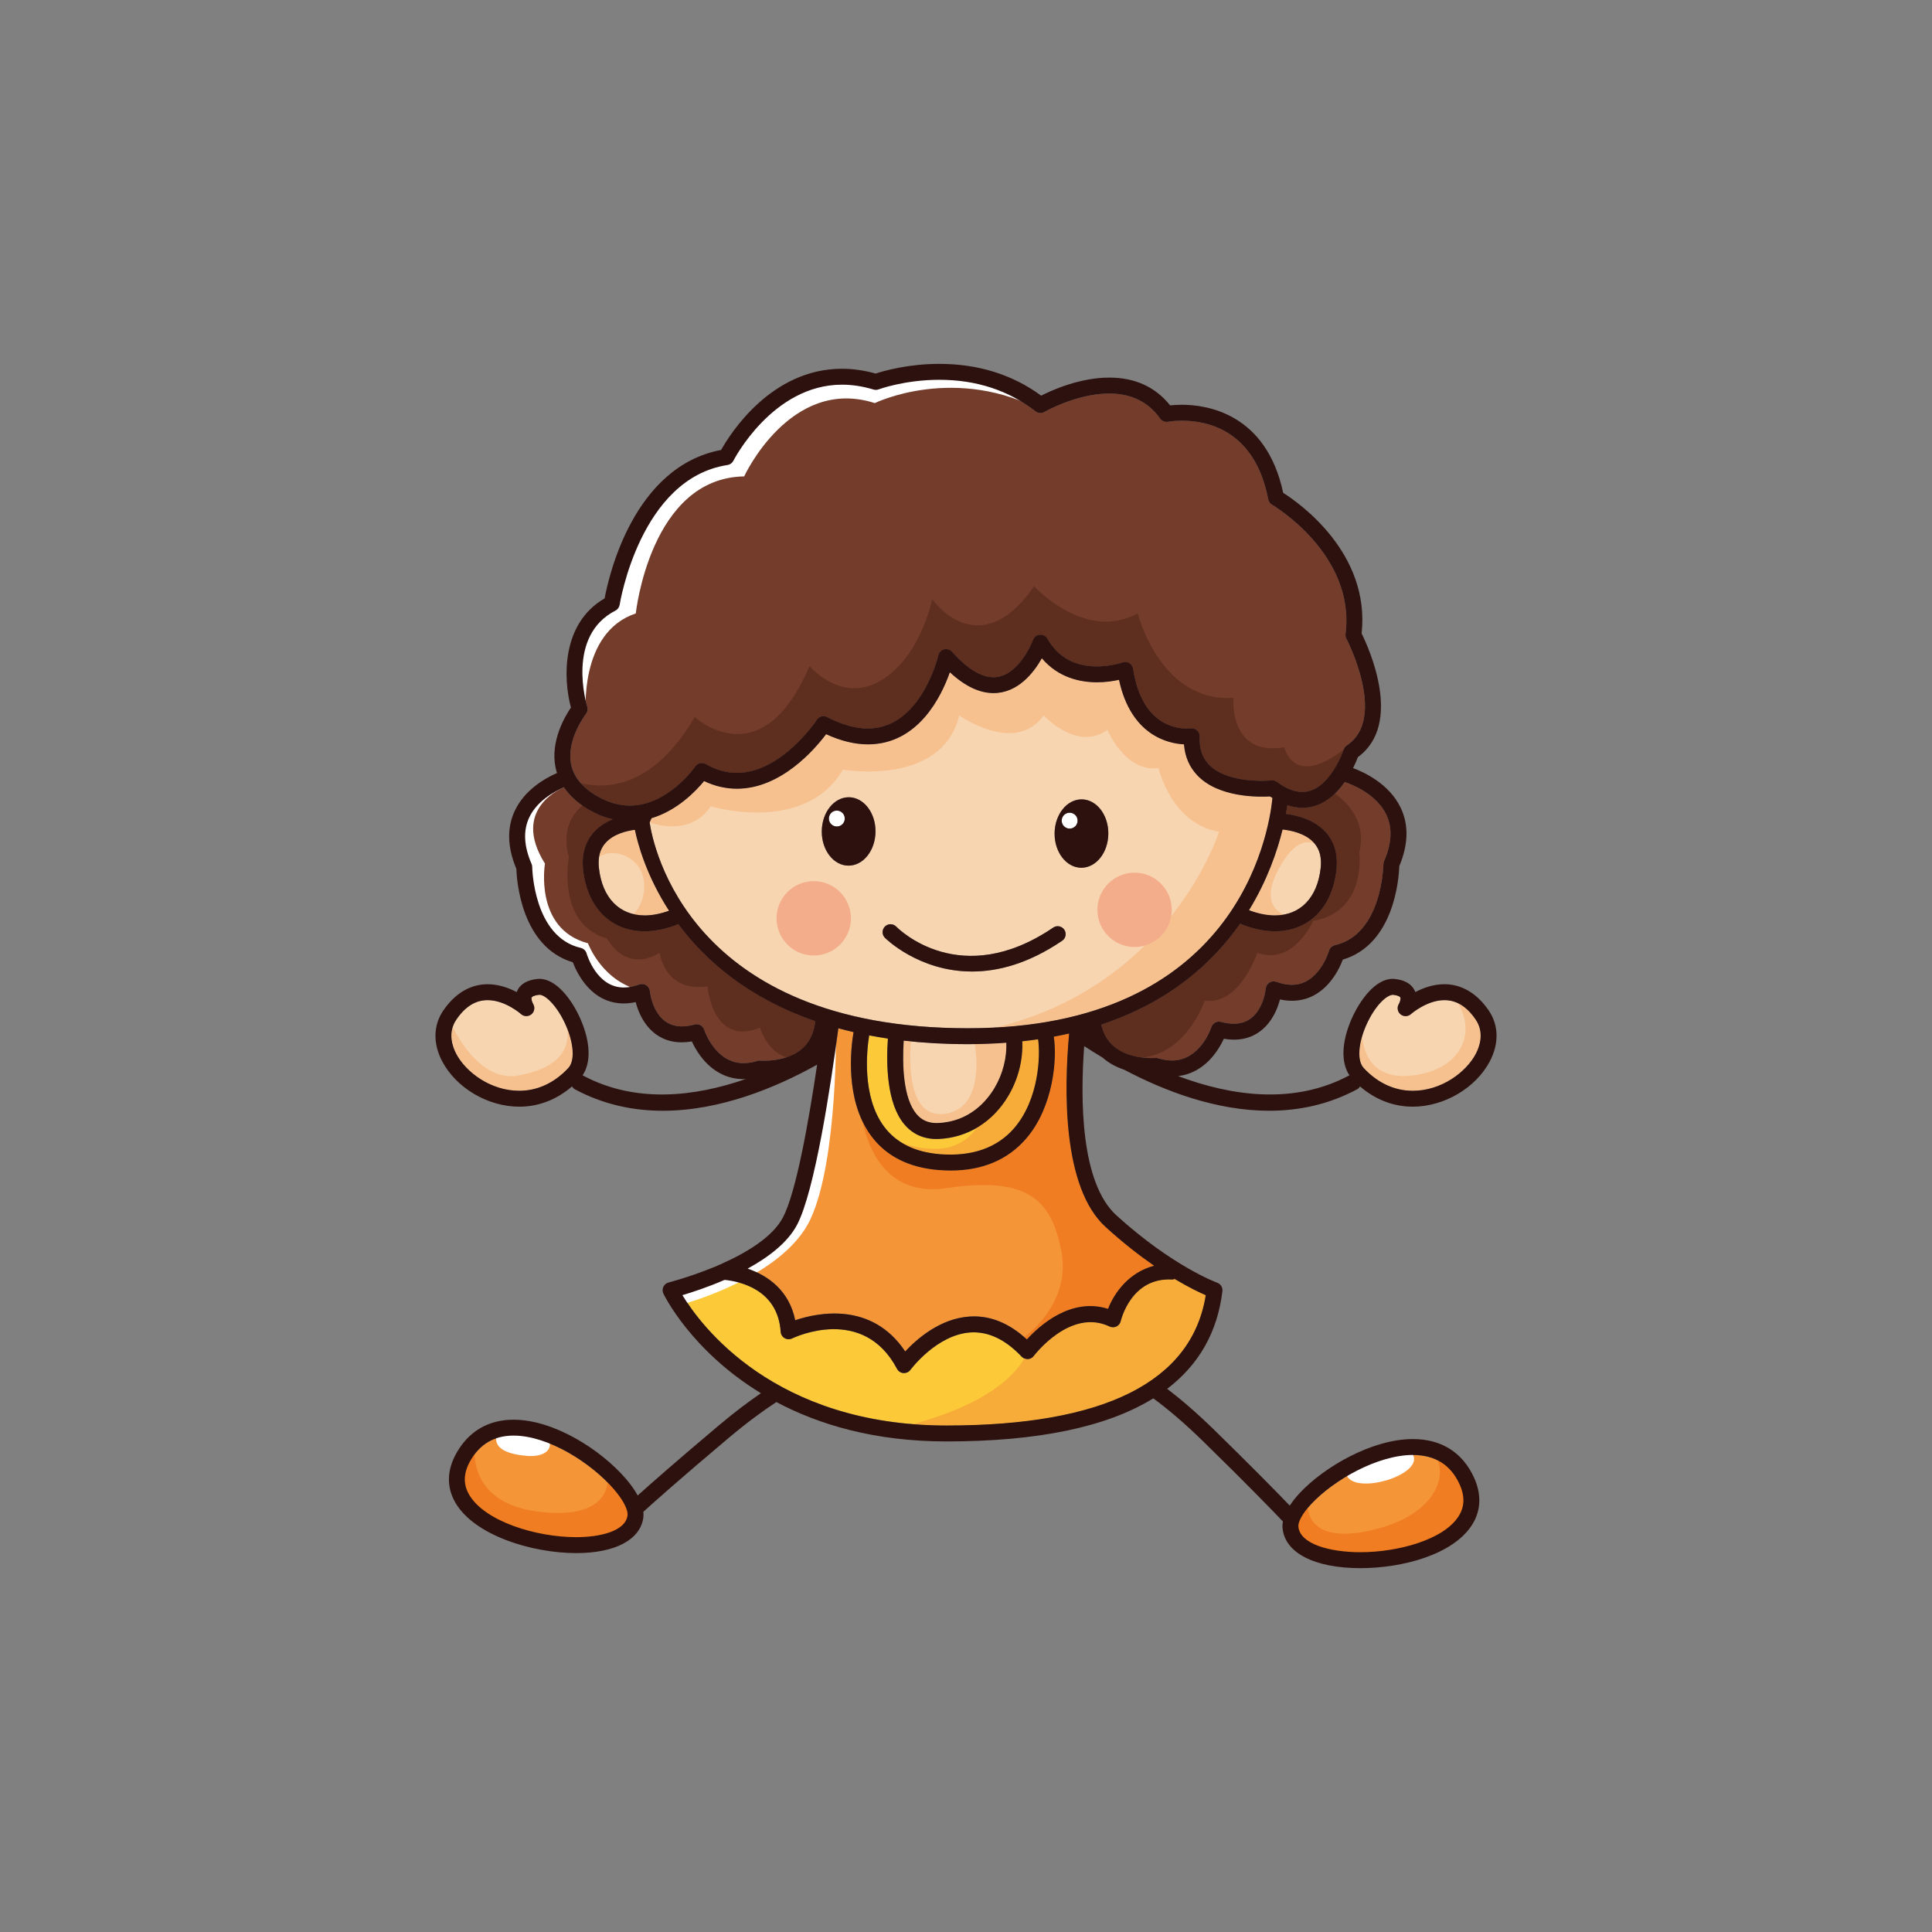 <?xml version="1.0" encoding="utf-8"?>
<!-- Generator: Adobe Illustrator 16.0.0, SVG Export Plug-In . SVG Version: 6.00 Build 0)  -->
<!DOCTYPE svg PUBLIC "-//W3C//DTD SVG 1.1 Tiny//EN" "http://www.w3.org/Graphics/SVG/1.1/DTD/svg11-tiny.dtd">
<svg version="1.1" baseProfile="tiny" id="Layer_1" xmlns="http://www.w3.org/2000/svg" xmlns:xlink="http://www.w3.org/1999/xlink"
	 x="0px" y="0px" width="350px" height="350px" viewBox="0 0 350 350" overflow="scroll" xml:space="preserve">
<rect x="0" y="0" width="350" height="350" fill="#808080" stroke="none"/>
<g>
	<path fill="#F49538" d="M113.683,274.549c0.116-0.785-0.481-2.459-2.504-4.799c-4.058-4.691-11.798-9.678-18.154-9.678
		c-3.521,0-6.171,1.572-7.881,4.674c-1.205,2.189-1.25,4.176-0.135,6.063c2.833,4.797,12.077,7.662,19.377,7.662h0.003
		C108.605,278.471,113.264,277.441,113.683,274.549z"/>
	<path fill="#F49538" d="M246.438,281.199c6.769,0,15.052-2.229,17.783-6.484c1.124-1.748,1.184-3.664,0.178-5.855
		c-1.603-3.502-4.444-5.279-8.452-5.279c-6.337,0-14.333,4.518-18.402,8.883c-1.794,1.924-2.38,3.357-2.33,4.055
		C235.442,279.752,241.017,281.199,246.438,281.199z"/>
	<path fill="#F7D5B0" d="M94.061,197.602c0,0,0,0,0.003,0c3.315,0,6.394-1.432,8.9-4.139c1.186-1.281,1.008-4.373-0.442-7.693
		c-1.501-3.434-3.664-5.561-4.808-5.561c-0.98,0.104-1.327,0.352-1.392,0.482c-0.127,0.25,0.073,0.873,0.273,1.207
		c0.36,0.611,0.223,1.4-0.327,1.854c-0.555,0.445-1.349,0.438-1.876-0.039c-0.027-0.025-2.855-2.529-6.058-2.529
		c-2.188,0-4.036,1.148-5.655,3.51c-1.625,2.377-0.713,4.92-0.025,6.227C84.407,194.24,88.884,197.602,94.061,197.602z"/>
	<path fill="#F7D5B0" d="M247.479,185.77c-1.45,3.32-1.627,6.412-0.441,7.693c2.504,2.707,5.582,4.139,8.902,4.139
		c5.174,0,9.655-3.361,11.407-6.682c0.687-1.307,1.6-3.85-0.025-6.227c-1.62-2.361-3.468-3.51-5.655-3.51
		c-3.183,0-6.03,2.502-6.059,2.525c-0.532,0.486-1.341,0.5-1.89,0.043c-0.552-0.459-0.685-1.254-0.308-1.865
		c0.189-0.318,0.392-0.951,0.268-1.199c-0.064-0.129-0.414-0.375-1.31-0.473h-0.003C251.142,180.215,248.981,182.338,247.479,185.77
		z"/>
	<path fill="#FCCA38" d="M171.469,258.242c28.641,0,44.433-7.939,46.961-23.6c-1.133-0.49-3.085-1.418-5.623-2.938
		c-0.136,0.043-0.272,0.086-0.421,0.1c-7.421-0.451-9.274,7.227-9.354,7.545c-0.101,0.426-0.389,0.779-0.782,0.965
		c-0.392,0.188-0.851,0.184-1.242,0c-7.115-3.404-13.657,5.24-13.723,5.326c-0.253,0.344-0.647,0.555-1.072,0.58
		c-0.417-0.01-0.843-0.141-1.135-0.449c-2.93-3.109-6.022-4.574-9.228-4.393c-6.162,0.381-10.863,6.715-10.911,6.777
		c-0.272,0.375-0.704,0.592-1.163,0.592c-0.033,0-0.07,0-0.104-0.004c-0.495-0.035-0.938-0.326-1.171-0.766
		c-6.109-11.57-18.479-5.76-19.006-5.504c-0.425,0.203-0.938,0.188-1.352-0.053s-0.685-0.67-0.716-1.148
		c-0.515-7.74-7.508-9.15-10.166-9.408c-3.052,1.322-5.883,2.244-7.637,2.764C126.904,240.053,140.226,258.242,171.469,258.242z"/>
	<path fill="#FCCA38" d="M182.693,198.494c-2.797,4.75-7.388,7.607-12.605,7.834l-0.419,0.01c-2.399,0-4.371-0.902-5.858-2.68
		c-3.154-3.764-3.287-10.816-2.956-15.51c-1.163-0.172-2.292-0.367-3.397-0.58c-0.433,2.684-1.362,11.059,2.695,16.516
		c2.216,2.98,5.655,4.668,10.224,5.012c5.732,0.43,10.286-1.16,13.367-4.746c4.496-5.236,4.753-13.186,4.315-16.074
		c-0.937,0.137-1.886,0.264-2.861,0.369C185.348,191.922,184.498,195.426,182.693,198.494z"/>
	<path fill="#F49538" d="M193.68,187.238c-0.902,0.205-1.831,0.391-2.774,0.566c0.651,4.059-0.104,12.754-4.974,18.424
		c-3.323,3.869-7.928,5.824-13.706,5.824c-0.673,0-1.362-0.029-2.069-0.08c-5.441-0.41-9.591-2.49-12.328-6.18
		c-4.814-6.486-3.7-15.889-3.201-18.816c-0.941-0.217-1.855-0.453-2.752-0.697c-1.372,10.334-4.261,29.523-7.492,35.625
		c-1.713,3.236-5.206,5.871-8.941,7.918c3.712,1.26,7.553,4.018,8.614,9.35c4.044-1.367,13.877-3.434,19.93,5.658
		c2.072-2.234,6.328-6,11.688-6.328c3.639-0.242,7.131,1.168,10.356,4.15c2.284-2.514,7.968-7.672,14.699-5.545
		c1.147-2.93,3.786-6.621,8.352-7.807c-2.61-1.801-5.585-4.102-8.779-7.006C192.403,215.117,192.759,197.275,193.68,187.238z"/>
	<path fill="#F7D5B0" d="M169.669,203.453l0.296-0.008c5.776-0.25,8.894-4.127,10.241-6.414c1.479-2.514,2.196-5.432,2.104-8.129
		c-2.23,0.166-4.553,0.258-6.982,0.258c-4.147,0-8.007-0.227-11.609-0.639c-0.294,4.514-0.065,10.463,2.304,13.287
		C166.949,202.916,168.143,203.453,169.669,203.453z"/>
	<path fill="#743C2B" d="M147.686,184.992c-12.195-4.205-19.924-11-24.795-17.564c-2.125,0.848-4.168,1.287-6.102,1.287
		c-6.114-0.003-10.39-4.262-11.152-11.119c-0.308-2.761,0.341-5.056,1.924-6.824c0.982-1.098,2.21-1.841,3.43-2.348
		c-1.372-0.328-2.735-0.847-4.075-1.602c-2.083-1.176-3.657-2.581-4.742-4.188c-1.858,0.803-4.893,2.498-6.287,5.436
		c-1.132,2.377-0.991,5.21,0.411,8.424c0.079,0.178,0.118,0.372,0.121,0.566c0,0.127,0.2,12.682,8.79,14.659
		c0.51,0.118,0.915,0.504,1.063,1.009c0.073,0.25,1.845,6.167,6.736,6.167c0.868,0,1.806-0.184,2.794-0.547
		c0.42-0.152,0.885-0.102,1.262,0.137c0.378,0.236,0.625,0.635,0.671,1.08c0.025,0.26,0.692,6.375,5.771,6.375
		c0.713,0,1.496-0.113,2.326-0.336c0.124-0.033,0.251-0.051,0.375-0.051c0.608,0,1.172,0.391,1.371,0.994
		c0.082,0.248,2.051,6.055,7.141,6.055c0.777,0,1.61-0.135,2.476-0.402c0.175-0.057,0.357-0.076,0.546-0.059
		c0.028,0.002,0.265,0.02,0.646,0.02C141.051,192.162,147.067,191.426,147.686,184.992z"/>
	<path fill="#743C2B" d="M243.626,141.674c-1.663,2.364-4.186,4.676-7.696,4.676c-0.886,0-1.788-0.166-2.702-0.467
		c-0.068,0.463-0.154,0.984-0.262,1.562c1.855,0.229,5.107,0.962,7.226,3.327c1.582,1.769,2.23,4.063,1.923,6.821
		c-0.76,6.86-5.033,11.122-11.15,11.122c-1.993,0-4.104-0.467-6.301-1.369c-5.017,7.168-12.863,14.205-25.141,18.271
		c1.167,5.41,6.626,6.063,9.13,6.063c0.912,0,0.695-0.025,0.763-0.025c0.146,0,0.291,0.023,0.429,0.066
		c0.864,0.268,1.698,0.402,2.479,0.402c5.089,0,7.058-5.805,7.14-6.053c0.239-0.727,1.008-1.146,1.746-0.943
		c0.831,0.223,1.613,0.334,2.324,0.334c5.114,0,5.748-6.111,5.771-6.373c0.042-0.445,0.287-0.844,0.667-1.084
		c0.381-0.234,0.851-0.287,1.265-0.135c0.989,0.363,1.93,0.545,2.794,0.545c4.927,0,6.721-6.102,6.74-6.165
		c0.144-0.507,0.549-0.893,1.062-1.011c8.588-1.975,8.787-14.53,8.787-14.656c0.003-0.195,0.043-0.39,0.121-0.566
		c1.403-3.214,1.544-6.047,0.415-8.425C249.356,143.811,244.846,142.083,243.626,141.674z"/>
	<path fill="#F7D5B0" d="M108.504,157.278c0.597,5.354,3.692,8.551,8.285,8.554c1.384,0,2.859-0.289,4.41-0.845
		c-4.103-6.335-5.659-12.105-6.187-14.659c-1.441,0.188-3.853,0.738-5.313,2.376C108.681,153.85,108.29,155.345,108.504,157.278z"/>
	<path fill="#F7D5B0" d="M230.964,165.832c4.594,0,7.689-3.2,8.283-8.554c0.215-1.933-0.177-3.428-1.196-4.574
		c-1.596-1.788-4.34-2.287-5.698-2.425c-0.977,3.957-2.78,9.228-6.08,14.61C227.927,165.514,229.497,165.832,230.964,165.832z"/>
	<path fill="#F7D5B0" d="M230.518,144.559c-0.151-0.097-0.302-0.17-0.454-0.273c-2.07,0.112-9.281,0.242-13.147-3.806
		c-1.442-1.51-2.256-3.396-2.431-5.63c-2.8-0.141-9.596-1.558-11.771-11.688c-1.005,0.223-2.405,0.445-3.985,0.445
		c-3.016,0-6.984-0.812-9.989-4.349c-1.445,2.568-4.31,6.306-8.757,6.306c-2.557,0-5.208-1.267-7.906-3.776
		c-1.535,4.377-5.731,13.063-14.843,13.065h-0.003c-2.372,0-4.915-0.62-7.577-1.843c-2.062,2.747-8.184,9.878-16.154,9.878
		c-2.02,0-4.017-0.465-5.949-1.386c-1.45,1.774-4.833,5.323-9.517,6.724c-0.116,0.257-0.231,0.515-0.347,0.771
		c0.611,4.157,7.09,37.279,57.64,37.279C223.85,186.275,229.813,151.469,230.518,144.559z M195.974,144.813
		c2.688,0.024,4.842,2.817,4.811,6.238c-0.03,3.42-2.234,6.174-4.922,6.149c-2.688-0.024-4.842-2.817-4.811-6.238
		C191.082,147.542,193.286,144.789,195.974,144.813z M160.324,167.839c0.566-0.555,1.481-0.544,2.036,0.022
		c0.471,0.481,11.678,11.574,28.442,0.178c0.656-0.442,1.552-0.281,2.003,0.38c0.447,0.659,0.278,1.555-0.381,2.003
		c-6.129,4.168-11.657,5.576-16.336,5.576c-9.68,0-15.705-6.033-15.792-6.123C159.741,169.304,159.755,168.394,160.324,167.839z
		 M153.795,144.431c2.688,0.024,4.842,2.817,4.811,6.237c-0.03,3.422-2.234,6.175-4.923,6.15c-2.688-0.024-4.841-2.817-4.81-6.238
		C148.904,147.161,151.108,144.407,153.795,144.431z"/>
	<circle fill="#FFFFFF" cx="151.598" cy="148.287" r="1.442"/>
	<circle fill="#FFFFFF" cx="193.776" cy="148.669" r="1.442"/>
	<path fill="#743C2B" d="M108.335,144.311c1.909,1.078,3.85,1.625,5.768,1.625c6.932,0,11.804-7.02,11.852-7.09
		c0.426-0.622,1.254-0.811,1.913-0.437c1.833,1.06,3.729,1.595,5.633,1.595c8.089,0,14.417-9.518,14.479-9.612
		c0.402-0.617,1.208-0.84,1.87-0.493c2.658,1.374,5.143,2.07,7.385,2.07c9.615-0.003,12.728-13.128,12.758-13.264
		c0.118-0.523,0.524-0.94,1.045-1.075c0.541-0.118,1.079,0.034,1.437,0.437c2.732,3.062,5.259,4.613,7.509,4.613
		c4.61,0,7.143-6.703,7.165-6.771c0.194-0.523,0.676-0.89,1.236-0.938c0.53-0.036,1.093,0.236,1.372,0.721
		c1.906,3.338,4.926,5.031,8.973,5.031c2.577,0,4.611-0.719,4.631-0.725c0.408-0.154,0.855-0.101,1.225,0.115
		c0.372,0.223,0.626,0.595,0.69,1.023c1.498,9.784,7.3,10.84,9.726,10.84c0.396,0,0.647-0.028,0.689-0.036
		c0.42-0.057,0.856,0.07,1.178,0.363c0.318,0.287,0.492,0.701,0.473,1.129c-0.096,2.132,0.448,3.782,1.659,5.056
		c3.476,3.634,11.212,2.898,11.325,2.885c0.357-0.046,0.715,0.059,1.003,0.27c1.647,1.211,3.193,1.822,4.602,1.822
		c4.878,0,7.461-7.59,7.486-7.666c0.099-0.313,0.304-0.58,0.577-0.761c7.416-4.906-0.006-19.197-0.082-19.341
		c-0.138-0.262-0.191-0.561-0.154-0.855c1.839-14.46-13.153-23.32-13.305-23.41c-0.361-0.209-0.617-0.566-0.696-0.975
		c-2.388-12.398-10.823-14.249-15.64-14.249c-1.498,0-2.49,0.188-2.501,0.191c-0.558,0.11-1.127-0.121-1.453-0.583
		c-2.124-3.005-5.222-4.529-9.207-4.529c-5.921,0-11.694,3.305-11.75,3.338c-0.513,0.296-1.146,0.248-1.614-0.112
		c-4.844-3.791-10.708-5.712-17.429-5.712c-6.267,0-10.944,1.718-10.992,1.737c-0.296,0.11-0.62,0.127-0.921,0.028
		c-1.936-0.586-3.858-0.881-5.715-0.881c-12.587,0-19.603,13.64-19.67,13.777c-0.211,0.417-0.611,0.707-1.07,0.777
		c-15.846,2.428-19.498,25.081-19.535,25.309c-0.07,0.459-0.354,0.856-0.766,1.068c-8.935,4.576-5.268,16.896-5.106,17.416
		c0.141,0.451,0.048,0.947-0.245,1.318c-0.037,0.048-3.565,4.594-2.685,9.063C103.921,140.762,105.561,142.745,108.335,144.311z"/>
	<path fill="#5E2E1E" d="M232.673,135.379c-10.104,1.731-9.237-8.949-9.237-8.949c-13.279,0.865-17.321-15.301-17.321-15.301
		c-9.526,5.196-18.764-4.907-18.764-4.907c-10.104,14.435-18.476,2.31-18.476,2.31s-2.021,10.393-9.238,14.723
		s-12.99-2.598-12.99-2.598c-8.661,20.496-20.785,9.237-20.785,9.237c-7.552,12.918-16.062,13.111-20.631,11.979
		c0.794,0.897,1.822,1.714,3.105,2.438c1.909,1.078,3.85,1.625,5.768,1.625c6.932,0,11.804-7.02,11.852-7.09
		c0.426-0.622,1.254-0.811,1.913-0.437c1.833,1.06,3.729,1.595,5.633,1.595c8.089,0,14.417-9.518,14.479-9.612
		c0.402-0.617,1.208-0.84,1.87-0.493c2.658,1.374,5.143,2.07,7.385,2.07c9.615-0.003,12.728-13.128,12.758-13.264
		c0.118-0.523,0.524-0.94,1.045-1.075c0.541-0.118,1.079,0.034,1.437,0.437c2.732,3.062,5.259,4.613,7.509,4.613
		c4.61,0,7.143-6.703,7.165-6.771c0.194-0.523,0.676-0.89,1.236-0.938c0.53-0.036,1.093,0.236,1.372,0.721
		c1.906,3.338,4.926,5.031,8.973,5.031c2.577,0,4.611-0.719,4.631-0.725c0.408-0.154,0.855-0.101,1.225,0.115
		c0.372,0.223,0.626,0.595,0.69,1.023c1.498,9.784,7.3,10.84,9.726,10.84c0.396,0,0.647-0.028,0.689-0.036
		c0.42-0.057,0.856,0.07,1.178,0.363c0.318,0.287,0.492,0.701,0.473,1.129c-0.096,2.132,0.448,3.782,1.659,5.056
		c3.476,3.634,11.212,2.898,11.325,2.885c0.357-0.046,0.715,0.059,1.003,0.27c1.647,1.211,3.193,1.822,4.602,1.822
		c4.878,0,7.461-7.59,7.486-7.666C234.24,142.859,232.673,135.379,232.673,135.379z"/>
	<path fill="#5E2E1E" d="M147.686,184.992c-12.195-4.205-19.924-11-24.795-17.564c-2.125,0.848-4.168,1.287-6.102,1.287
		c-6.114-0.003-10.39-4.262-11.152-11.119c-0.308-2.761,0.341-5.056,1.924-6.824c0.982-1.098,2.21-1.841,3.43-2.348
		c-1.372-0.328-2.735-0.847-4.075-1.602c-0.501-0.283-0.969-0.58-1.411-0.89c-1.874,1.565-3.763,4.438-2.449,9.364
		c0,0-2.31,12.125,6.928,14.723c0,0,3.176,6.351,9.527,2.599c0,0,0.865,7.217,8.66,6.063c0,0,0.866,10.969,9.526,7.506
		c0,0,1.198,4.246,4.762,5.359C144.886,190.744,147.305,188.947,147.686,184.992z"/>
	<path fill="#5E2E1E" d="M241.837,143.763c-1.526,1.468-3.475,2.587-5.907,2.587c-0.886,0-1.788-0.166-2.702-0.467
		c-0.068,0.463-0.154,0.984-0.262,1.562c1.855,0.229,5.107,0.962,7.226,3.327c1.582,1.769,2.23,4.063,1.923,6.821
		c-0.76,6.86-5.033,11.122-11.15,11.122c-1.993,0-4.104-0.467-6.301-1.369c-5.017,7.168-12.863,14.205-25.141,18.271
		c0.943,4.373,4.691,5.637,7.416,5.961c8.131-0.814,11.301-10.299,11.301-10.299c6.351,0.865,9.526-8.661,9.526-8.661
		c6.64,2.31,10.104-5.773,10.104-5.773c9.815-1.732,8.372-12.413,8.372-12.413C247.617,148.925,244.174,145.433,241.837,143.763z"/>
	<path fill="#F6C18F" d="M128.748,146.06c0,0,17.032,5.196,23.961-6.64c0,0,17.897,3.176,21.073-9.815c0,0,10.104,7.218,15.3,0
		c0,0,6.063,6.64,11.548,2.599c0,0,3.175,7.794,9.237,6.928c0,0,2.31,10.104,10.97,11.548c0,0-8.602,27.622-40.339,35.444
		c43.766-2.387,49.341-34.908,50.02-41.564c-0.151-0.097-0.302-0.17-0.454-0.273c-2.07,0.112-9.281,0.242-13.147-3.806
		c-1.442-1.51-2.256-3.396-2.431-5.63c-2.8-0.141-9.596-1.558-11.771-11.688c-1.005,0.223-2.405,0.445-3.985,0.445
		c-3.016,0-6.984-0.812-9.989-4.349c-1.445,2.568-4.31,6.306-8.757,6.306c-2.557,0-5.208-1.267-7.906-3.776
		c-1.535,4.377-5.731,13.063-14.843,13.065h-0.003c-2.372,0-4.915-0.62-7.577-1.843c-2.062,2.747-8.184,9.878-16.154,9.878
		c-2.02,0-4.017-0.465-5.949-1.386c-1.45,1.774-4.833,5.323-9.517,6.724c-0.116,0.257-0.231,0.515-0.347,0.771
		C117.688,148.997,124.995,151.833,128.748,146.06z"/>
	<path fill="#F6C18F" d="M238.095,152.766c-0.018-0.02-0.027-0.043-0.044-0.063c-1.596-1.788-4.34-2.287-5.698-2.425
		c-0.977,3.957-2.78,9.228-6.08,14.61c1.654,0.625,3.225,0.942,4.691,0.942c0.543,0,1.063-0.049,1.563-0.136
		c-2.425-1.161-3.643-3.931-0.142-9.532C234.648,152.541,236.675,152.235,238.095,152.766z"/>
	<path fill="#F6C18F" d="M115.013,150.328c-1.441,0.188-3.853,0.738-5.313,2.376c-0.615,0.692-0.974,1.529-1.137,2.496
		c1.176-0.705,2.689-0.993,4.595-0.19c4.562,1.921,4.322,7.821,1.626,10.589c0.632,0.148,1.299,0.232,2.005,0.233
		c1.384,0,2.859-0.289,4.41-0.845C117.097,158.652,115.541,152.881,115.013,150.328z"/>
	<path fill="#F6C18F" d="M93.817,194.848c-5.572,0.994-9.909-4.869-11.782-8.799c-0.619,1.938,0.063,3.811,0.62,4.871
		c1.752,3.32,6.229,6.682,11.406,6.682c0,0,0,0,0.003,0c3.315,0,6.394-1.432,8.9-4.139c1.09-1.178,1.014-3.891-0.131-6.902
		C103.149,190.941,100.2,193.707,93.817,194.848z"/>
	<path fill="#F6C18F" d="M180.206,197.031c1.479-2.514,2.196-5.432,2.104-8.129c-1.833,0.137-3.746,0.207-5.711,0.234
		c0.483,3.205,1.129,11.703-5.415,12.639c-6.808,0.973-6.449-9.725-6.166-13.125c-0.433-0.043-0.874-0.082-1.3-0.129
		c-0.294,4.514-0.065,10.463,2.304,13.287c0.927,1.107,2.121,1.645,3.647,1.645l0.296-0.008
		C175.742,203.195,178.859,199.318,180.206,197.031z"/>
	<path fill="#F6C18F" d="M264.076,181.717c3.452,5.404,0.587,12.168-8.309,13.131c-7.045,0.762-8.689-3.877-8.992-7.123
		c-0.747,2.529-0.685,4.715,0.263,5.738c2.504,2.707,5.582,4.139,8.902,4.139c5.174,0,9.655-3.361,11.407-6.682
		c0.687-1.307,1.6-3.85-0.025-6.227C266.334,183.252,265.26,182.27,264.076,181.717z"/>
	<path fill="#FFFFFF" d="M106.141,129.352c0,0-1.354-14.758,9.039-18.223c0,0,2.598-24.537,19.63-24.826
		c0,0,8.372-18.187,23.672-13.279c0,0,14.679-7.189,30.723,1.602c0,0-6.763-6.509-13.98-7.086
		c-7.217-0.578-16.455,2.021-16.455,2.021s-7.505-3.176-14.723,0.577c-7.217,3.753-12.124,12.99-12.124,12.99
		s-9.815,0.289-14.723,8.372c-4.908,8.083-5.774,16.743-5.774,16.743S99.124,117.552,106.141,129.352z"/>
	<path fill="#FFFFFF" d="M102.173,142.635c0,0-9.8,3.714-3.448,13.817c0,0-2.021,11.836,7.794,14.435c0,0,2.599,7.216,10.104,8.66
		c0,0-2.599,0.289-7.506-1.443c-4.908-1.732-4.619-4.908-4.619-4.908s-4.619,0-7.795-5.196c-3.175-5.196-2.309-10.681-2.309-10.681
		S90.033,144.118,102.173,142.635z"/>
	<circle fill="#F3AD8B" cx="147.416" cy="166.364" r="6.736"/>
	<circle fill="#F3AD8B" cx="205.537" cy="164.825" r="6.735"/>
	<path fill="#F07D22" d="M200.729,237.107c1.147-2.93,3.786-6.621,8.352-7.807c-2.61-1.801-5.585-4.102-8.779-7.006
		c-7.898-7.178-7.543-25.02-6.622-35.057c-0.902,0.205-1.831,0.391-2.774,0.566c0.651,4.059-0.104,12.754-4.974,18.424
		c-3.323,3.869-7.928,5.824-13.706,5.824c-0.673,0-1.362-0.029-2.069-0.08c-5.441-0.41-9.591-2.49-12.328-6.18
		c-0.619-0.834-1.138-1.719-1.574-2.629c1.15,5.359,4.644,13.67,15.218,12.082c15.397-2.309,19.053,2.695,20.786,11.355
		c1.401,7.006-2.738,12.623-6.714,15.635c0.162,0.141,0.326,0.268,0.486,0.416C188.314,240.139,193.998,234.98,200.729,237.107z"/>
	<path fill="#F7AB39" d="M212.387,231.805c-7.421-0.451-9.274,7.227-9.354,7.545c-0.101,0.426-0.389,0.779-0.782,0.965
		c-0.392,0.188-0.851,0.184-1.242,0c-7.115-3.404-13.657,5.24-13.723,5.326c-0.253,0.344-0.647,0.555-1.072,0.58
		c-0.226-0.006-0.451-0.051-0.658-0.135c-1.549,2.76-6.263,8.146-20.191,11.908c1.956,0.158,3.985,0.248,6.104,0.248
		c28.641,0,44.433-7.939,46.961-23.6c-1.133-0.49-3.085-1.418-5.623-2.938C212.672,231.748,212.535,231.791,212.387,231.805z"/>
	<path fill="#F7AB39" d="M185.197,188.645c0.15,3.277-0.699,6.781-2.504,9.85c-1.452,2.465-3.394,4.406-5.647,5.748
		c-0.551,0.754-1.231,1.486-2.11,2.152c-3.528,2.676-8.36,1.738-11.44,0.686c1.891,1.129,4.184,1.813,6.881,2.016
		c5.732,0.43,10.286-1.16,13.367-4.746c4.496-5.236,4.753-13.186,4.315-16.074C187.122,188.412,186.173,188.539,185.197,188.645z"/>
	<path fill="#F07D22" d="M85.831,263.168c0.486-0.313-1.154,9.43,12.51,10.777s12.124-7.313,11.162-8.275
		c-0.963-0.963,6.158,3.656,5.389,9.43s-10.008,5.389-17.898,4.041C89.102,277.795,75.63,269.711,85.831,263.168z"/>
	<path fill="#F07D22" d="M236.907,272.213c0,0-0.963,7.891,11.547,5.004s13.856-10.777,11.354-13.664
		c-2.501-2.887,6.736,2.117,6.929,7.697c0.192,5.582-6.543,9.432-16.166,11.164C240.948,284.145,227.284,280.873,236.907,272.213z"
		/>
	<path fill="#FFFFFF" d="M151.458,185.609c0,0,0.385,24.441-4.619,35.219s-23.672,15.588-23.672,15.588l-1.732-2.502
		c0,0,10.777-2.693,15.974-7.697s6.929-8.275,8.468-13.664C147.416,207.164,151.458,185.609,151.458,185.609z"/>
	<path fill="#FFFFFF" d="M90.065,259.896c0,0-1.732,3.271,5.389,3.85C102.574,264.322,100.458,256.432,90.065,259.896z"/>
	<path fill="#FFFFFF" d="M244.028,267.402c1.755,3.26,12.867,0.053,12.11-3.438C255.383,260.473,242.681,264.9,244.028,267.402z"/>
	<path fill="#2D110E" d="M199.716,191.574c1.133,1.01,2.484,1.73,3.938,2.213c7.275,3.844,16.642,7.436,26.264,7.436
		c5.342,0,10.764-1.107,15.946-3.895c0.228-0.123,0.389-0.307,0.517-0.512c2.783,2.4,6.05,3.668,9.561,3.668
		c5.664,0,11.404-3.379,13.956-8.219c1.687-3.201,1.616-6.553-0.197-9.201c-2.695-3.938-5.855-4.766-8.032-4.766
		c-2.02,0-3.861,0.682-5.268,1.426c-0.036-0.102-0.078-0.199-0.129-0.301c-0.575-1.178-1.78-1.877-3.58-2.076
		c-0.054-0.006-0.349-0.023-0.402-0.023c-3.146,0-5.979,3.928-7.45,7.289c-1.821,4.172-1.933,7.891-0.376,10.189
		c-10.083,5.412-21.441,3.74-31.042,0.139c4.813-0.553,7.313-4.652,8.289-6.756c0.632,0.107,1.239,0.16,1.823,0.16
		c5.168,0,7.536-4.123,8.342-7.289c0.735,0.16,1.456,0.242,2.154,0.242c5.83,0,8.444-5.371,9.238-7.458
		c9.34-2.78,10.156-14.807,10.229-16.936c1.647-3.918,1.732-7.472,0.253-10.57c-2.063-4.318-6.578-6.427-8.627-7.191
		c0.414-0.83,0.706-1.543,0.871-1.984c8.252-6.021,1.972-19.788,0.679-22.399c1.571-14.592-11.271-23.616-14.212-25.48
		c-3.067-14.384-13.817-15.955-18.344-15.955c-0.873,0-1.605,0.057-2.135,0.112c-2.667-3.341-6.371-5.033-11.026-5.033
		c-5.326,0-10.373,2.268-12.339,3.268c-5.214-3.819-11.415-5.754-18.455-5.754c-5.681,0-10.119,1.292-11.533,1.757
		c-2.053-0.58-4.101-0.873-6.095-0.873c-12.837,0-20.23,11.739-21.897,14.711c-15.857,2.99-20.341,22.773-21.104,26.889
		c-7.835,4.537-7.525,14.471-6.103,19.783c-1.099,1.602-3.727,6.055-2.806,10.77c0.072,0.369,0.17,0.729,0.28,1.082
		c-2.274,1-5.845,3.076-7.614,6.779c-1.481,3.098-1.397,6.652,0.251,10.57c0.073,2.129,0.89,14.154,10.231,16.938
		c0.795,2.087,3.405,7.458,9.235,7.458c0.698,0,1.42-0.082,2.155-0.242c0.805,3.166,3.177,7.285,8.342,7.285
		c0.586,0,1.194-0.053,1.825-0.16c1.048,2.26,3.851,6.824,9.388,6.824c0.139,0,0.285-0.025,0.427-0.031
		c-9.284,3.23-20.017,4.494-29.604-0.654c1.557-2.299,1.446-6.018-0.376-10.189c-1.47-3.361-4.304-7.289-7.449-7.289
		c-0.054,0-0.35,0.018-0.403,0.023c-1.8,0.199-3.005,0.898-3.582,2.076c-0.048,0.102-0.09,0.199-0.127,0.301
		c-1.405-0.744-3.247-1.426-5.267-1.426c-2.177,0-5.337,0.828-8.032,4.766c-1.814,2.648-1.888,6-0.2,9.199
		c2.552,4.842,8.291,8.221,13.958,8.221c0,0,0,0,0.003,0c3.509,0,6.775-1.268,9.559-3.668c0.128,0.205,0.289,0.389,0.516,0.512
		c5.183,2.787,10.602,3.895,15.947,3.895c10.379,0,20.462-4.182,27.943-8.35c-1.513,10.209-3.799,23.156-6.194,27.68
		c-1.889,3.568-6.621,6.395-11.087,8.383c-0.214,0.156-0.307,0.121-0.448,0.191c-0.505,0.254-0.56,0.271-1.296,0.551
		c-4.218,1.717-7.796,2.631-7.873,2.65c-0.417,0.104-0.767,0.391-0.952,0.777c-0.186,0.389-0.188,0.84-0.009,1.227
		c0.077,0.166,4.952,10.303,17.675,18.059c-2.23,1.523-4.804,3.455-7.729,5.92c-7.598,6.398-12.245,10.496-14.591,12.604
		c-0.616-1.121-1.411-2.18-2.164-3.051c-4.588-5.303-13.046-10.674-20.335-10.674c-4.585,0-8.182,2.131-10.404,6.164
		c-1.695,3.076-1.727,6.16-0.093,8.922c3.481,5.896,13.859,9.078,21.858,9.078c0,0,0,0,0.003,0c7.024,0,11.567-2.389,12.15-6.387
		c0.052-0.357,0.043-0.723,0.005-1.092c1.877-1.703,6.698-6.01,15.429-13.357c3.396-2.859,6.284-4.965,8.676-6.525
		c7.643,4.061,17.739,7.135,30.82,7.135c16.557,0,29.065-2.617,37.458-7.807c2.439,1.793,5.471,4.303,9.093,7.846
		c8.164,7.98,12.652,12.635,14.395,14.471c-0.064,0.363-0.104,0.725-0.078,1.084c0.321,4.543,5.723,7.361,14.102,7.361
		c7.563,0,16.747-2.412,20.212-7.809c1.647-2.566,1.776-5.545,0.374-8.613c-2.084-4.557-5.915-6.965-11.077-6.965
		c-7.391,0-16.085,5.049-20.512,9.799c-0.603,0.646-1.241,1.422-1.786,2.26c-2.183-2.275-6.512-6.707-13.612-13.65
		c-3.329-3.256-6.192-5.684-8.595-7.508c5.77-4.395,9.118-10.297,10.006-17.697c0.082-0.666-0.315-1.303-0.949-1.531
		c-0.079-0.027-8.061-2.936-18.259-12.207c-6.467-5.879-6.555-20.908-5.833-30.654C197.416,190.168,198.525,190.865,199.716,191.574
		z M252.369,180.215c0.896,0.098,1.245,0.344,1.31,0.473c0.124,0.248-0.078,0.881-0.268,1.199c-0.377,0.611-0.244,1.406,0.308,1.865
		c0.549,0.457,1.357,0.443,1.89-0.043c0.028-0.023,2.876-2.525,6.059-2.525c2.188,0,4.035,1.148,5.655,3.51
		c1.625,2.377,0.712,4.92,0.025,6.227c-1.752,3.32-6.233,6.682-11.407,6.682c-3.32,0-6.398-1.432-8.902-4.139
		c-1.186-1.281-1.009-4.373,0.441-7.693c1.502-3.432,3.662-5.555,4.887-5.555H252.369z M82.68,184.693
		c1.619-2.361,3.467-3.51,5.655-3.51c3.202,0,6.03,2.504,6.058,2.529c0.527,0.477,1.321,0.484,1.876,0.039
		c0.55-0.453,0.688-1.242,0.327-1.854c-0.2-0.334-0.4-0.957-0.273-1.207c0.064-0.131,0.411-0.379,1.392-0.482
		c1.144,0,3.307,2.127,4.808,5.561c1.45,3.32,1.628,6.412,0.442,7.693c-2.507,2.707-5.585,4.139-8.9,4.139c-0.003,0-0.003,0-0.003,0
		c-5.177,0-9.654-3.361-11.406-6.682C81.967,189.613,81.055,187.07,82.68,184.693z M104.389,278.471h-0.003
		c-7.3,0-16.544-2.865-19.377-7.662c-1.115-1.887-1.07-3.873,0.135-6.063c1.71-3.102,4.36-4.674,7.881-4.674
		c6.356,0,14.097,4.986,18.154,9.678c2.022,2.34,2.62,4.014,2.504,4.799C113.264,277.441,108.605,278.471,104.389,278.471z
		 M235.214,276.518c-0.05-0.697,0.536-2.131,2.33-4.055c4.069-4.365,12.065-8.883,18.402-8.883c4.008,0,6.85,1.777,8.452,5.279
		c1.006,2.191,0.946,4.107-0.178,5.855c-2.731,4.256-11.015,6.484-17.783,6.484C241.017,281.199,235.442,279.752,235.214,276.518z
		 M200.302,222.295c3.194,2.904,6.169,5.205,8.779,7.006c-4.565,1.186-7.204,4.877-8.352,7.807
		c-6.731-2.127-12.415,3.031-14.699,5.545c-3.225-2.982-6.717-4.393-10.356-4.15c-5.36,0.328-9.616,4.094-11.688,6.328
		c-6.053-9.092-15.886-7.025-19.93-5.658c-1.062-5.332-4.902-8.09-8.614-9.35c3.735-2.047,7.229-4.682,8.941-7.918
		c3.231-6.102,6.12-25.291,7.492-35.625c0.896,0.244,1.811,0.48,2.752,0.697c-0.499,2.928-1.613,12.33,3.201,18.816
		c2.737,3.689,6.887,5.77,12.328,6.18c0.707,0.051,1.396,0.08,2.069,0.08c5.778,0,10.382-1.955,13.706-5.824
		c4.87-5.67,5.625-14.365,4.974-18.424c0.943-0.176,1.872-0.361,2.774-0.566C192.759,197.275,192.403,215.117,200.302,222.295z
		 M131.262,231.865c2.658,0.258,9.651,1.668,10.166,9.408c0.031,0.479,0.302,0.908,0.716,1.148s0.927,0.256,1.352,0.053
		c0.526-0.256,12.896-6.066,19.006,5.504c0.233,0.439,0.676,0.73,1.171,0.766c0.034,0.004,0.071,0.004,0.104,0.004
		c0.459,0,0.891-0.217,1.163-0.592c0.048-0.063,4.749-6.396,10.911-6.777c3.206-0.182,6.298,1.283,9.228,4.393
		c0.292,0.309,0.718,0.439,1.135,0.449c0.425-0.025,0.819-0.236,1.072-0.58c0.065-0.086,6.607-8.73,13.723-5.326
		c0.392,0.184,0.851,0.188,1.242,0c0.394-0.186,0.682-0.539,0.782-0.965c0.079-0.318,1.933-7.996,9.354-7.545
		c0.148-0.014,0.285-0.057,0.421-0.1c2.538,1.52,4.49,2.447,5.623,2.938c-2.528,15.66-18.32,23.6-46.961,23.6
		c-31.243,0-44.565-18.189-47.844-23.613C125.379,234.109,128.21,233.188,131.262,231.865z M137.739,192.143
		c-0.188-0.018-0.371,0.002-0.546,0.059c-0.865,0.268-1.698,0.402-2.476,0.402c-5.09,0-7.059-5.807-7.141-6.055
		c-0.199-0.604-0.763-0.994-1.371-0.994c-0.124,0-0.251,0.018-0.375,0.051c-0.83,0.223-1.613,0.336-2.326,0.336
		c-5.078,0-5.745-6.115-5.771-6.375c-0.046-0.445-0.293-0.844-0.671-1.08c-0.377-0.238-0.842-0.289-1.262-0.137
		c-0.988,0.363-1.926,0.547-2.794,0.547c-4.892,0-6.663-5.917-6.736-6.167c-0.147-0.505-0.553-0.891-1.063-1.009
		c-8.59-1.978-8.79-14.532-8.79-14.659c-0.003-0.194-0.042-0.389-0.121-0.566c-1.402-3.214-1.543-6.047-0.411-8.424
		c1.395-2.938,4.429-4.633,6.287-5.436c1.085,1.606,2.659,3.012,4.742,4.188c1.34,0.755,2.703,1.273,4.075,1.602
		c-1.22,0.507-2.447,1.25-3.43,2.348c-1.583,1.769-2.231,4.063-1.924,6.824c0.763,6.857,5.038,11.116,11.152,11.119
		c1.934,0,3.977-0.439,6.102-1.287c4.871,6.564,12.6,13.359,24.795,17.564c-0.619,6.434-6.635,7.17-9.302,7.17
		C138.003,192.162,137.767,192.145,137.739,192.143z M106.141,129.352c0.293-0.371,0.386-0.867,0.245-1.318
		c-0.161-0.521-3.828-12.84,5.106-17.416c0.411-0.212,0.695-0.609,0.766-1.068c0.037-0.228,3.689-22.881,19.535-25.309
		c0.459-0.07,0.859-0.36,1.07-0.777c0.067-0.138,7.083-13.777,19.67-13.777c1.856,0,3.779,0.295,5.715,0.881
		c0.301,0.099,0.625,0.082,0.921-0.028c0.048-0.02,4.726-1.737,10.992-1.737c6.721,0,12.585,1.921,17.429,5.712
		c0.468,0.36,1.102,0.408,1.614,0.112c0.056-0.033,5.829-3.338,11.75-3.338c3.985,0,7.083,1.524,9.207,4.529
		c0.326,0.462,0.896,0.693,1.453,0.583c0.011-0.003,1.003-0.191,2.501-0.191c4.816,0,13.252,1.851,15.64,14.249
		c0.079,0.408,0.335,0.766,0.696,0.975c0.151,0.09,15.144,8.95,13.305,23.41c-0.037,0.295,0.017,0.594,0.154,0.855
		c0.076,0.144,7.498,14.435,0.082,19.341c-0.273,0.181-0.479,0.448-0.577,0.761c-0.025,0.076-2.608,7.666-7.486,7.666
		c-1.408,0-2.954-0.611-4.602-1.822c-0.288-0.211-0.646-0.315-1.003-0.27c-0.113,0.014-7.85,0.749-11.325-2.885
		c-1.211-1.273-1.755-2.924-1.659-5.056c0.02-0.428-0.154-0.842-0.473-1.129c-0.321-0.293-0.758-0.42-1.178-0.363
		c-0.042,0.008-0.293,0.036-0.689,0.036c-2.426,0-8.228-1.056-9.726-10.84c-0.064-0.429-0.318-0.801-0.69-1.023
		c-0.369-0.216-0.816-0.27-1.225-0.115c-0.02,0.006-2.054,0.725-4.631,0.725c-4.047,0-7.066-1.693-8.973-5.031
		c-0.279-0.484-0.842-0.757-1.372-0.721c-0.561,0.048-1.042,0.414-1.236,0.938c-0.022,0.068-2.555,6.771-7.165,6.771
		c-2.25,0-4.777-1.552-7.509-4.613c-0.357-0.402-0.896-0.555-1.437-0.437c-0.521,0.135-0.927,0.552-1.045,1.075
		c-0.03,0.136-3.143,13.261-12.758,13.264c-2.242,0-4.727-0.696-7.385-2.07c-0.662-0.347-1.468-0.124-1.87,0.493
		c-0.063,0.095-6.391,9.612-14.479,9.612c-1.904,0-3.8-0.535-5.633-1.595c-0.659-0.374-1.487-0.186-1.913,0.437
		c-0.048,0.07-4.92,7.09-11.852,7.09c-1.918,0-3.858-0.547-5.768-1.625c-2.774-1.566-4.414-3.549-4.879-5.896
		C102.576,133.946,106.104,129.4,106.141,129.352z M250.738,156.016c-0.078,0.177-0.118,0.371-0.121,0.566
		c0,0.126-0.199,12.682-8.787,14.656c-0.513,0.118-0.918,0.504-1.062,1.011c-0.02,0.063-1.813,6.165-6.74,6.165
		c-0.864,0-1.805-0.182-2.794-0.545c-0.414-0.152-0.884-0.1-1.265,0.135c-0.38,0.24-0.625,0.639-0.667,1.084
		c-0.022,0.262-0.656,6.373-5.771,6.373c-0.711,0-1.493-0.111-2.324-0.334c-0.738-0.203-1.507,0.217-1.746,0.943
		c-0.082,0.248-2.051,6.053-7.14,6.053c-0.78,0-1.614-0.135-2.479-0.402c-0.138-0.043-0.282-0.066-0.429-0.066
		c-0.067,0,0.149,0.025-0.763,0.025c-2.504,0-7.963-0.652-9.13-6.063c12.277-4.066,20.124-11.103,25.141-18.271
		c2.196,0.902,4.308,1.369,6.301,1.369c6.117,0,10.391-4.262,11.15-11.122c0.308-2.758-0.341-5.053-1.923-6.821
		c-2.118-2.365-5.37-3.099-7.226-3.327c0.107-0.577,0.193-1.099,0.262-1.562c0.914,0.301,1.816,0.467,2.702,0.467
		c3.511,0,6.033-2.312,7.696-4.676c1.22,0.408,5.73,2.137,7.527,5.917C252.282,149.969,252.142,152.802,250.738,156.016z
		 M183.743,204.35c-3.081,3.586-7.635,5.176-13.367,4.746c-4.568-0.344-8.008-2.031-10.224-5.012
		c-4.058-5.457-3.128-13.832-2.695-16.516c1.105,0.213,2.234,0.408,3.397,0.58c-0.331,4.693-0.198,11.746,2.956,15.51
		c1.487,1.777,3.459,2.68,5.858,2.68l0.419-0.01c5.217-0.227,9.808-3.084,12.605-7.834c1.805-3.068,2.654-6.572,2.504-9.85
		c0.976-0.105,1.925-0.232,2.861-0.369C188.496,191.164,188.239,199.113,183.743,204.35z M175.328,186.275
		c-50.55,0-57.028-33.122-57.64-37.279c0.115-0.256,0.23-0.514,0.347-0.771c4.684-1.4,8.066-4.949,9.517-6.724
		c1.933,0.921,3.93,1.386,5.949,1.386c7.971,0,14.093-7.131,16.154-9.878c2.662,1.223,5.205,1.843,7.577,1.843h0.003
		c9.111-0.003,13.308-8.688,14.843-13.065c2.698,2.51,5.349,3.776,7.906,3.776c4.447,0,7.312-3.737,8.757-6.306
		c3.005,3.537,6.974,4.349,9.989,4.349c1.58,0,2.98-0.223,3.985-0.445c2.175,10.131,8.971,11.548,11.771,11.688
		c0.175,2.233,0.988,4.12,2.431,5.63c3.866,4.048,11.077,3.918,13.147,3.806c0.152,0.104,0.303,0.177,0.454,0.273
		C229.813,151.469,223.85,186.275,175.328,186.275z M163.718,188.521c3.603,0.412,7.462,0.639,11.609,0.639
		c2.429,0,4.751-0.092,6.982-0.258c0.093,2.697-0.624,5.615-2.104,8.129c-1.347,2.287-4.464,6.164-10.241,6.414l-0.296,0.008
		c-1.526,0-2.721-0.537-3.647-1.645C163.653,198.984,163.424,193.035,163.718,188.521z M115.013,150.328
		c0.527,2.554,2.084,8.324,6.187,14.659c-1.551,0.556-3.026,0.845-4.41,0.845c-4.593-0.003-7.688-3.2-8.285-8.554
		c-0.215-1.933,0.177-3.428,1.196-4.574C111.161,151.066,113.572,150.516,115.013,150.328z M232.353,150.279
		c1.358,0.138,4.103,0.637,5.698,2.425c1.02,1.146,1.411,2.642,1.196,4.574c-0.594,5.354-3.689,8.554-8.283,8.554
		c-1.467,0-3.037-0.317-4.691-0.942C229.572,159.506,231.376,154.236,232.353,150.279z"/>
	<path fill="#2D110E" d="M153.683,156.819c2.688,0.024,4.893-2.729,4.923-6.15c0.031-3.42-2.122-6.213-4.811-6.237
		c-2.688-0.024-4.892,2.729-4.922,6.149C148.842,154.001,150.996,156.794,153.683,156.819z M150.156,148.274
		c0.007-0.797,0.659-1.437,1.455-1.43c0.796,0.008,1.437,0.659,1.429,1.455c-0.007,0.797-0.658,1.437-1.455,1.43
		C150.789,149.721,150.149,149.07,150.156,148.274z"/>
	<path fill="#2D110E" d="M195.862,157.201c2.688,0.024,4.892-2.729,4.922-6.149c0.031-3.421-2.122-6.214-4.811-6.238
		c-2.688-0.024-4.892,2.729-4.922,6.149C191.021,154.383,193.174,157.176,195.862,157.201z M192.334,148.656
		c0.007-0.796,0.658-1.437,1.455-1.429c0.796,0.007,1.436,0.658,1.429,1.455c-0.007,0.796-0.658,1.436-1.455,1.429
		C192.967,150.103,192.326,149.452,192.334,148.656z"/>
	<path fill="#2D110E" d="M176.088,175.999c4.679,0,10.207-1.408,16.336-5.576c0.659-0.448,0.828-1.344,0.381-2.003
		c-0.451-0.661-1.347-0.822-2.003-0.38c-16.764,11.396-27.971,0.304-28.442-0.178c-0.555-0.566-1.47-0.577-2.036-0.022
		c-0.568,0.555-0.583,1.465-0.027,2.036C160.383,169.965,166.408,175.999,176.088,175.999z"/>
</g>
</svg>

